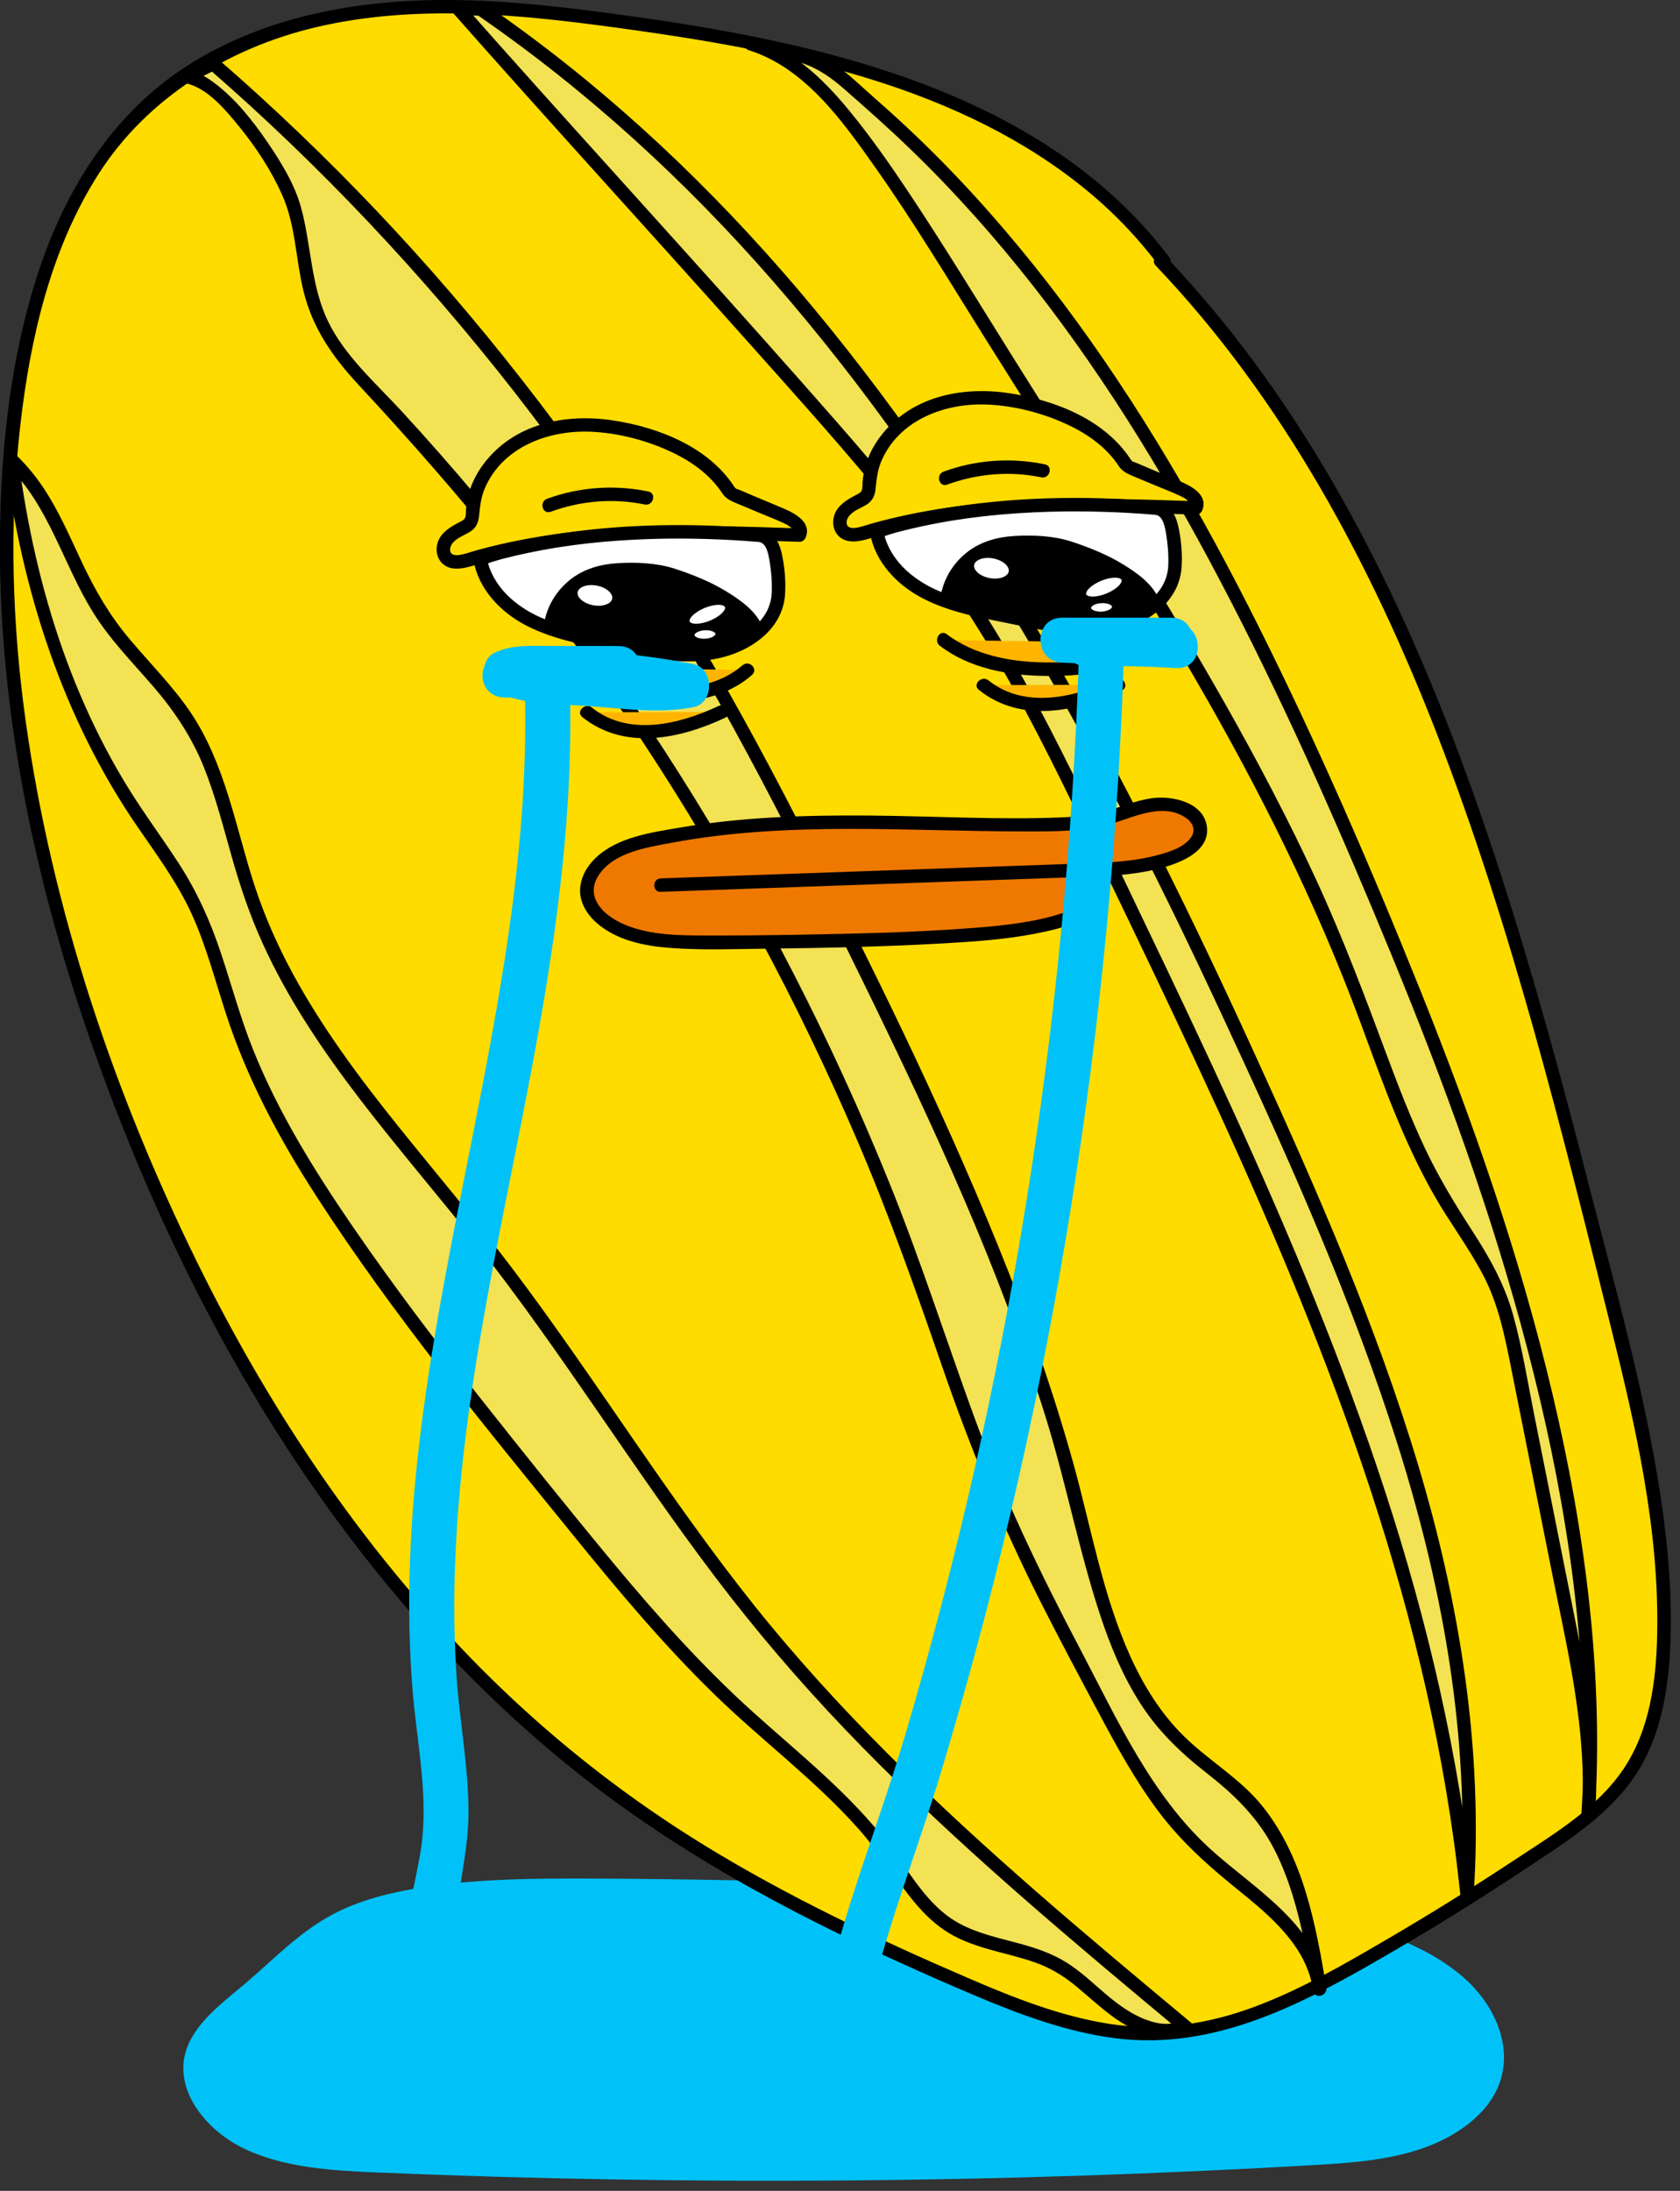 <svg width="102" height="133" viewBox="0 0 102 133" fill="none" xmlns="http://www.w3.org/2000/svg">
<rect x="0" y="0" width="102" height="133" fill="#333333" stroke="none"/>
<g clip-path="url(#clip0_131_1013)">
<path d="M70.758 115.284C59.18 114.516 47.569 114.09 35.956 114.041C32.483 114.028 28.988 114.047 25.572 114.59C23.701 114.888 21.836 115.349 20.214 116.209C18.169 117.293 16.623 118.94 14.911 120.393C13.45 121.632 11.768 122.856 11.271 124.57C10.597 126.891 12.451 129.316 14.881 130.463C17.311 131.61 20.181 131.768 22.945 131.886C41.813 132.678 60.731 132.53 79.58 131.446C81.83 131.318 84.116 131.168 86.221 130.469C88.326 129.77 90.26 128.434 90.994 126.591C91.852 124.439 90.896 121.976 89.126 120.292C87.357 118.607 84.894 117.591 82.406 116.851C78.461 115.68 74.277 115.106 70.108 115.166" fill="#00C2F8"/>
<path d="M70.644 15.835C63.334 6.07 50.197 3.039 38.115 1.365C33.074 0.666 27.965 0.085 22.902 0.617C17.84 1.15 12.772 2.883 9.012 6.313C4.282 10.622 2.122 17.088 1.15 23.41C-0.982 37.254 1.713 51.475 6.467 64.65C12.87 82.399 23.405 99.165 38.879 109.962C44.911 114.172 51.571 117.4 58.324 120.324C62.239 122.02 66.355 123.65 70.617 123.456C74.904 123.262 78.877 121.245 82.61 119.128C86.463 116.941 90.228 114.601 93.895 112.111C95.771 110.838 97.661 109.484 98.928 107.602C100.52 105.238 100.954 102.283 101.031 99.432C101.216 92.434 99.496 85.542 97.787 78.751C95.28 68.79 92.768 58.812 89.374 49.118C85.125 36.983 79.36 25.124 70.472 15.829" fill="#FFDC00"/>
<path d="M70.996 15.627C64.895 7.539 54.953 4.033 45.358 2.143C42.832 1.646 40.29 1.25 37.739 0.903C34.498 0.461 31.243 0.073 27.969 0.008C22.235 -0.104 16.277 0.846 11.37 3.989C6.832 6.9 3.956 11.528 2.31 16.577C0.513 22.098 -0.047 28.062 -0.003 33.843C0.093 46.04 3.257 58.11 7.826 69.357C11.853 79.269 17.181 88.709 24.089 96.906C27.532 100.991 31.369 104.751 35.582 108.039C40.265 111.692 45.404 114.688 50.732 117.298C53.498 118.653 56.308 119.92 59.142 121.121C61.897 122.287 64.732 123.352 67.713 123.734C73.846 124.521 79.302 121.534 84.422 118.552C87.177 116.949 89.883 115.264 92.54 113.503C94.864 111.963 97.354 110.425 99.031 108.145C100.696 105.882 101.243 103.023 101.393 100.27C101.562 97.135 101.294 93.984 100.828 90.885C99.864 84.482 98.072 78.193 96.464 71.929C94.842 65.605 93.135 59.3 91.123 53.088C87.557 42.081 82.991 31.202 76.055 21.861C74.414 19.652 72.645 17.538 70.747 15.545C70.384 15.163 69.805 15.742 70.168 16.124C77.909 24.247 83.272 34.296 87.297 44.697C91.797 56.335 94.796 68.497 97.81 80.583C99.328 86.675 100.743 92.881 100.615 99.2C100.557 102.026 100.178 105.002 98.564 107.397C96.966 109.767 94.37 111.316 92.032 112.861C89.471 114.554 86.863 116.179 84.212 117.727C81.56 119.275 79.007 120.761 76.195 121.815C73.36 122.877 70.392 123.33 67.383 122.866C64.371 122.402 61.509 121.26 58.727 120.059C53.285 117.711 47.906 115.168 42.843 112.069C38.193 109.221 33.884 105.865 29.982 102.056C22.5 94.749 16.561 85.973 11.96 76.609C6.93 66.367 3.189 55.264 1.583 43.946C0.732 37.939 0.546 31.817 1.237 25.785C1.843 20.487 3.096 15.064 6.007 10.526C8.918 5.988 13.803 2.921 19.18 1.654C25.28 0.218 31.628 0.882 37.761 1.725C47.294 3.039 57.531 4.988 65.321 11.028C67.186 12.473 68.868 14.155 70.288 16.039C70.602 16.454 71.312 16.047 70.996 15.627Z" fill="black"/>
<path d="M47.013 3.146C49.686 3.146 50.8 4.489 52.815 6.245C66.528 18.183 75.021 34.927 82.24 51.617C86.88 62.343 91.148 73.276 93.845 84.646C95.809 92.92 96.991 101.781 96.415 110.262C96.794 106.308 95.951 102.016 95.175 98.122C94.146 92.966 93.119 87.811 92.09 82.658C91.795 81.178 91.497 79.688 90.918 78.295C90.156 76.454 88.933 74.849 87.895 73.148C85.32 68.934 83.873 64.15 82.085 59.547C77.751 48.386 71.351 38.169 64.991 28.024C62.58 24.177 60.169 20.332 57.755 16.485C55.876 13.489 53.992 10.486 51.821 7.695C50.148 5.543 48.17 3.435 45.56 2.651L47.013 3.148V3.146Z" fill="#F3E253"/>
<path d="M47.013 3.555C48.714 3.572 49.981 4.29 51.232 5.385C52.591 6.575 53.949 7.774 55.248 9.03C57.938 11.624 60.428 14.423 62.733 17.364C67.391 23.308 71.288 29.824 74.742 36.53C78.33 43.493 81.487 50.683 84.466 57.922C87.685 65.739 90.596 73.702 92.734 81.888C94.886 90.116 96.3 98.616 96.139 107.141C96.12 108.181 96.074 109.222 96.005 110.262C95.97 110.792 96.778 110.781 96.825 110.262C97.188 106.278 96.42 102.289 95.645 98.397C94.815 94.228 93.982 90.061 93.149 85.891C92.748 83.882 92.423 81.834 91.877 79.859C91.361 77.989 90.443 76.348 89.392 74.729C88.341 73.109 87.336 71.446 86.503 69.682C85.67 67.918 84.941 66.045 84.25 64.191C82.893 60.543 81.53 56.914 79.897 53.378C78.265 49.842 76.367 46.229 74.403 42.759C70.398 35.684 65.988 28.841 61.668 21.954C59.47 18.448 57.324 14.904 55.024 11.463C53.94 9.841 52.813 8.244 51.576 6.734C50.511 5.431 49.32 4.197 47.895 3.288C47.201 2.845 46.453 2.498 45.667 2.253C45.161 2.094 44.954 2.873 45.448 3.042L46.901 3.539C47.401 3.711 47.616 2.919 47.119 2.75L45.667 2.253L45.448 3.042C48.889 4.118 51.18 7.384 53.162 10.193C55.51 13.522 57.61 17.025 59.773 20.474C64.046 27.287 68.407 34.056 72.451 41.008C76.394 47.783 79.897 54.76 82.615 62.116C83.928 65.677 85.2 69.287 87.093 72.596C88.035 74.245 89.195 75.766 90.072 77.454C90.987 79.215 91.369 81.148 91.754 83.076C92.573 87.186 93.395 91.295 94.214 95.405C95.003 99.359 95.956 103.345 96.085 107.392C96.115 108.348 96.09 109.306 96.003 110.259H96.822C97.392 101.655 96.237 92.996 94.26 84.632C92.275 76.233 89.427 68.066 86.213 60.065C83.223 52.622 80.02 45.238 76.432 38.062C73.011 31.222 69.169 24.562 64.573 18.434C62.31 15.417 59.871 12.531 57.228 9.841C55.882 8.47 54.481 7.162 53.036 5.895C51.895 4.896 50.795 3.744 49.364 3.162C48.613 2.856 47.816 2.744 47.01 2.736C46.483 2.731 46.483 3.55 47.01 3.555H47.013Z" fill="black"/>
<path d="M29.188 0.554C40.487 8.312 49.236 18.148 56.953 29.474C64.669 40.801 70.813 53.121 76.471 65.606C83.669 81.487 90.233 97.567 89.067 114.964C86.689 92.275 76.739 72.014 66.854 51.456C64.257 46.057 61.644 40.637 58.28 35.681C55.371 31.397 51.934 27.503 48.507 23.622C41.587 15.791 34.69 8.301 27.77 0.47L29.188 0.554Z" fill="#F3E253"/>
<path d="M28.98 0.909C35.64 5.494 41.625 10.98 46.934 17.072C52.469 23.42 57.307 30.364 61.644 37.576C66.255 45.249 70.294 53.25 74.07 61.359C77.833 69.437 81.525 77.599 84.332 86.066C87.076 94.337 88.898 102.96 88.786 111.709C88.772 112.796 88.726 113.883 88.655 114.97H89.474C88.595 106.669 86.697 98.515 84.111 90.585C81.525 82.656 78.27 74.89 74.794 67.277C73.038 63.432 71.222 59.615 69.393 55.803C67.539 51.939 65.718 48.05 63.752 44.241C61.769 40.399 59.587 36.667 57.01 33.191C54.416 29.69 51.527 26.424 48.643 23.161C42.589 16.31 36.413 9.568 30.332 2.742C29.573 1.89 28.816 1.035 28.06 0.18L27.77 0.879L29.187 0.964C29.714 0.997 29.712 0.177 29.187 0.145L27.77 0.06C27.393 0.038 27.262 0.511 27.481 0.759C33.485 7.553 39.607 14.243 45.642 21.012C48.558 24.286 51.502 27.546 54.254 30.96C57.007 34.373 59.383 37.928 61.485 41.729C63.588 45.53 65.379 49.334 67.23 53.181C69.082 57.029 70.87 60.748 72.642 64.554C76.168 72.121 79.515 79.783 82.268 87.669C84.998 95.487 87.131 103.531 88.267 111.742C88.414 112.815 88.543 113.891 88.657 114.967C88.712 115.486 89.441 115.502 89.477 114.967C90.053 106.144 88.627 97.352 86.096 88.914C83.537 80.392 79.941 72.222 76.252 64.139C72.563 56.057 68.511 47.753 63.975 39.911C59.688 32.497 54.899 25.346 49.432 18.746C44.269 12.512 38.45 6.824 31.934 2.01C31.099 1.393 30.252 0.789 29.395 0.202C28.961 -0.098 28.549 0.612 28.983 0.909H28.98Z" fill="black"/>
<path d="M12.934 3.861C23.297 12.839 32.72 23.95 39.989 35.575C44.418 42.658 48.194 50.123 51.884 57.619C57.162 68.344 62.304 79.234 65.272 90.815C66.659 96.227 67.776 102.147 71.869 105.953C73.065 107.065 74.471 107.941 75.618 109.104C78.594 112.119 79.436 116.581 80.137 120.761C79.605 116.999 75.686 114.891 72.923 112.283C70.285 109.792 68.532 106.527 66.826 103.324C64.401 98.769 61.968 94.203 60.023 89.422C58.453 85.564 57.206 81.585 55.802 77.664C48.645 57.695 37.319 39.231 22.756 23.805C21.56 22.538 20.323 21.263 19.564 19.696C18.526 17.555 18.483 15.084 17.909 12.774C17.336 10.464 13.701 5.087 11.361 4.65L12.937 3.861H12.934Z" fill="#F3E253"/>
<path d="M12.645 4.15C19.449 10.057 25.648 16.657 31.196 23.751C36.939 31.093 41.827 39.004 46.174 47.242C48.394 51.447 50.502 55.713 52.588 59.986C54.652 64.216 56.673 68.47 58.532 72.795C60.4 77.145 62.099 81.569 63.505 86.091C64.742 90.075 65.515 94.195 66.831 98.154C67.434 99.965 68.177 101.751 69.207 103.365C70.282 105.055 71.659 106.385 73.229 107.611C74.924 108.935 76.366 110.322 77.36 112.255C78.275 114.033 78.799 115.988 79.203 117.938C79.405 118.91 79.575 119.89 79.738 120.868C79.826 121.389 80.609 121.165 80.528 120.649C79.921 116.755 76.109 114.645 73.447 112.212C69.884 108.954 67.808 104.342 65.597 100.14C63.145 95.484 60.87 90.763 59.073 85.812C57.372 81.126 55.851 76.383 53.978 71.758C50.483 63.129 46.217 54.82 41.237 46.956C36.294 39.151 30.656 31.782 24.4 24.98C22.822 23.262 20.932 21.621 19.908 19.488C18.865 17.32 18.9 14.863 18.272 12.58C17.885 11.176 17.068 9.855 16.257 8.661C15.348 7.326 14.305 6.005 13.008 5.03C12.546 4.683 12.033 4.377 11.462 4.257L11.56 5.005L13.136 4.216C13.608 3.981 13.193 3.274 12.724 3.509L11.148 4.298C10.84 4.454 10.908 4.975 11.246 5.046C12.604 5.33 13.71 6.693 14.54 7.708C15.558 8.959 16.47 10.352 17.128 11.826C17.936 13.628 17.956 15.701 18.409 17.604C18.955 19.89 20.189 21.665 21.77 23.363C28.081 30.143 33.913 37.273 39.014 45.017C44.115 52.761 48.459 60.841 52.08 69.306C53.992 73.773 55.608 78.336 57.192 82.926C58.877 87.811 60.81 92.549 63.139 97.166C64.294 99.454 65.498 101.715 66.705 103.976C67.797 106.024 68.917 108.069 70.31 109.932C71.579 111.63 73.081 113.025 74.717 114.361C76.178 115.551 77.74 116.755 78.775 118.356C79.272 119.126 79.599 119.961 79.738 120.868L80.528 120.649C79.883 116.813 79.14 112.744 76.634 109.631C75.29 107.963 73.412 106.901 71.896 105.415C70.482 104.028 69.428 102.33 68.617 100.53C66.954 96.841 66.26 92.792 65.187 88.911C63.934 84.387 62.358 79.955 60.589 75.608C57.012 66.807 52.763 58.258 48.429 49.809C44.148 41.462 39.435 33.371 33.818 25.845C28.201 18.32 22.36 11.854 15.692 5.767C14.878 5.024 14.056 4.292 13.223 3.572C12.828 3.228 12.246 3.804 12.645 4.15Z" fill="black"/>
<path d="M72.006 123.066C62.853 115.431 53.637 107.736 46.106 98.499C40.178 91.23 35.378 83.109 29.603 75.717C24.3 68.932 18.058 62.55 15.242 54.413C14.003 50.833 13.445 46.947 11.409 43.753C10.038 41.601 8.072 39.892 6.575 37.825C4.268 34.638 3.574 30.665 0.724 27.953C1.718 35.678 4.06 43.125 8.418 49.58C9.541 51.243 10.767 52.846 11.676 54.634C12.935 57.116 13.541 59.869 14.467 62.493C16.015 66.873 18.462 70.879 21.088 74.71C25.004 80.419 29.357 85.812 33.704 91.2C37.175 95.503 40.664 99.823 44.717 103.583C47.808 106.45 51.243 109.011 53.76 112.395C54.967 114.017 55.999 115.863 57.712 116.938C59.697 118.189 62.263 118.184 64.3 119.35C65.548 120.062 66.52 121.171 67.681 122.017C68.841 122.864 70.442 123.639 71.774 123.099L72.006 123.066Z" fill="#F3E253"/>
<path d="M72.297 122.776C66.03 117.55 59.752 112.31 53.974 106.537C51.11 103.676 48.371 100.683 45.84 97.518C43.227 94.252 40.827 90.823 38.451 87.382C36.089 83.958 33.749 80.517 31.248 77.194C28.968 74.163 26.507 71.277 24.137 68.32C21.789 65.39 19.531 62.359 17.745 59.047C16.844 57.378 16.076 55.642 15.481 53.839C14.886 52.032 14.446 50.175 13.876 48.359C13.305 46.543 12.625 44.818 11.582 43.264C10.539 41.71 9.138 40.301 7.898 38.835C6.658 37.368 5.785 35.853 4.99 34.171C4.258 32.625 3.587 31.039 2.634 29.611C2.161 28.906 1.626 28.248 1.014 27.656C0.785 27.434 0.266 27.574 0.315 27.945C1.345 35.864 3.808 43.586 8.357 50.205C9.526 51.906 10.76 53.575 11.626 55.459C12.491 57.343 13.056 59.489 13.712 61.521C14.992 65.475 16.956 69.134 19.206 72.615C23.913 79.892 29.459 86.615 34.912 93.332C37.599 96.642 40.343 99.916 43.404 102.889C46.252 105.661 49.477 108.048 52.123 111.024C53.396 112.452 54.362 114.101 55.591 115.562C56.178 116.258 56.85 116.895 57.633 117.362C58.417 117.829 59.269 118.118 60.132 118.361C60.995 118.604 61.923 118.812 62.797 119.117C63.728 119.442 64.547 119.928 65.306 120.554C66.721 121.722 68.07 123.142 69.924 123.571C70.344 123.669 70.779 123.708 71.21 123.656C71.521 123.617 71.805 123.5 72.117 123.456C72.635 123.385 72.414 122.596 71.898 122.667C71.565 122.714 71.262 122.847 70.921 122.861C70.454 122.883 69.99 122.763 69.553 122.599C68.638 122.252 67.832 121.651 67.095 121.021C66.401 120.428 65.735 119.797 64.976 119.284C64.217 118.771 63.42 118.446 62.576 118.184C60.809 117.635 58.873 117.392 57.385 116.201C55.976 115.076 55.083 113.462 54.013 112.045C51.667 108.943 48.601 106.532 45.731 103.946C42.642 101.164 39.876 98.062 37.225 94.87C34.505 91.593 31.843 88.267 29.205 84.927C26.499 81.501 23.859 78.024 21.39 74.423C19.083 71.053 16.901 67.544 15.375 63.741C14.607 61.832 14.072 59.847 13.425 57.894C12.778 55.942 11.967 54.132 10.855 52.417C9.76 50.729 8.551 49.126 7.519 47.398C6.486 45.669 5.635 43.974 4.87 42.177C3.33 38.562 2.268 34.747 1.58 30.883C1.405 29.908 1.255 28.928 1.129 27.945L0.43 28.235C2.986 30.703 3.832 34.269 5.673 37.21C6.691 38.84 8.043 40.216 9.296 41.664C10.55 43.111 11.65 44.749 12.385 46.59C13.089 48.354 13.556 50.2 14.075 52.026C14.594 53.853 15.175 55.571 15.945 57.266C17.488 60.669 19.593 63.776 21.857 66.733C24.14 69.713 26.589 72.558 28.916 75.501C31.477 78.743 33.839 82.134 36.185 85.534C38.547 88.958 40.889 92.393 43.402 95.708C45.865 98.96 48.513 102.059 51.331 105.006C56.954 110.887 63.147 116.185 69.381 121.4C70.159 122.05 70.934 122.7 71.713 123.347C72.114 123.683 72.698 123.107 72.291 122.768L72.297 122.776Z" fill="black"/>
<path d="M68.322 28.142C67.225 26.389 65.258 25.362 63.279 24.756C61.16 24.106 58.836 23.849 56.744 24.581C54.653 25.313 52.872 27.205 52.763 29.42C52.752 29.654 52.752 29.908 52.613 30.097C52.517 30.228 52.367 30.304 52.222 30.378C51.846 30.569 51.447 30.766 51.196 31.107C50.945 31.448 50.893 31.978 51.201 32.268C51.537 32.579 52.07 32.459 52.507 32.328C58.975 30.4 65.862 30.61 72.609 30.837C72.828 30.345 72.227 29.903 71.73 29.695C70.654 29.245 69.578 28.794 68.502 28.344L68.32 28.144L68.322 28.142Z" fill="#FFDC00"/>
<path d="M68.677 27.934C67.11 25.482 64.049 24.289 61.28 23.871C58.364 23.431 55.256 24.073 53.413 26.547C53.033 27.058 52.736 27.639 52.556 28.248C52.46 28.565 52.403 28.893 52.373 29.22C52.359 29.379 52.378 29.559 52.337 29.715C52.291 29.889 52.173 29.944 52.02 30.023C51.425 30.334 50.773 30.698 50.617 31.413C50.472 32.077 50.827 32.726 51.518 32.846C52.209 32.967 53.001 32.601 53.667 32.426C54.47 32.216 55.281 32.035 56.094 31.883C57.774 31.569 59.472 31.372 61.179 31.255C64.985 30.992 68.803 31.115 72.612 31.244C72.8 31.249 72.948 31.11 73.008 30.943C73.366 29.93 72.123 29.417 71.408 29.116C70.848 28.882 70.291 28.65 69.731 28.415C69.442 28.295 69.155 28.158 68.863 28.052C68.571 27.945 68.844 28.087 68.748 28.002C68.699 27.959 68.655 27.904 68.612 27.855C68.254 27.467 67.675 28.046 68.033 28.434C68.268 28.688 68.508 28.786 68.833 28.92C69.308 29.119 69.783 29.319 70.261 29.518C70.712 29.706 71.17 29.878 71.613 30.086C71.839 30.192 72.328 30.419 72.219 30.728L72.615 30.427C66.408 30.22 60.089 30.018 54.008 31.498C53.637 31.588 53.266 31.686 52.894 31.79C52.578 31.88 52.247 32.011 51.919 32.047C51.657 32.077 51.392 32.016 51.401 31.708C51.409 31.399 51.671 31.17 51.917 31.014C52.162 30.859 52.446 30.755 52.684 30.586C52.979 30.375 53.115 30.08 53.154 29.725C53.219 29.13 53.266 28.579 53.5 28.019C54.576 25.471 57.408 24.436 59.999 24.562C61.586 24.638 63.211 25.053 64.658 25.706C65.966 26.293 67.181 27.129 67.965 28.352C68.249 28.794 68.956 28.385 68.672 27.94L68.677 27.934Z" fill="black"/>
<path d="M70.16 30.845C71.236 30.932 71.261 32.724 71.332 33.8C71.365 34.275 71.34 34.758 71.193 35.211C70.985 35.853 70.537 36.399 70.01 36.819C68.798 37.786 67.187 38.127 65.639 38.095C64.09 38.062 62.569 37.693 61.054 37.377C59.429 37.038 57.764 36.748 56.283 35.995C54.803 35.241 53.501 33.928 53.233 32.287C53.233 32.287 59.263 29.947 70.16 30.845Z" fill="white"/>
<path d="M70.16 31.255C70.629 31.309 70.742 32.068 70.802 32.421C70.905 33.038 70.957 33.712 70.93 34.335C70.856 36.09 69.174 37.125 67.626 37.489C65.829 37.912 63.975 37.573 62.2 37.199C60.425 36.825 58.585 36.571 56.925 35.845C55.363 35.162 53.934 33.922 53.623 32.175L53.337 32.68C54.188 32.35 55.098 32.142 55.988 31.948C58.511 31.402 61.094 31.145 63.669 31.069C65.832 31.003 67.997 31.074 70.154 31.252C70.679 31.296 70.676 30.476 70.154 30.433C66.662 30.149 63.139 30.138 59.655 30.534C57.746 30.749 55.832 31.069 53.984 31.61C53.694 31.694 53.399 31.782 53.118 31.891C52.897 31.976 52.79 32.156 52.831 32.396C53.137 34.127 54.467 35.506 55.98 36.301C57.826 37.273 59.961 37.565 61.982 37.991C64.002 38.417 66.091 38.775 68.109 38.209C69.892 37.712 71.599 36.424 71.738 34.452C71.796 33.638 71.714 32.713 71.531 31.918C71.359 31.175 70.963 30.528 70.154 30.433C69.633 30.37 69.636 31.189 70.154 31.252L70.16 31.255Z" fill="black"/>
<path d="M69.445 39.023C68.082 40.26 66.124 40.563 64.284 40.615C61.824 40.686 59.216 40.356 57.269 38.854" fill="#FFB500"/>
<path d="M69.154 38.731C67.601 40.107 65.318 40.244 63.344 40.211C61.37 40.178 59.16 39.777 57.478 38.499C57.058 38.179 56.651 38.892 57.066 39.206C58.885 40.588 61.219 41.006 63.458 41.033C65.698 41.06 68.035 40.823 69.739 39.313C70.135 38.963 69.553 38.384 69.16 38.734L69.154 38.731Z" fill="black"/>
<path d="M67.9 41.565C66.597 42.182 65.213 42.674 63.777 42.764C62.34 42.854 60.836 42.507 59.722 41.593" fill="#FFB500"/>
<path d="M67.692 41.21C65.344 42.314 62.25 43.092 60.011 41.303C59.604 40.978 59.02 41.554 59.432 41.882C61.999 43.933 65.376 43.201 68.107 41.918C68.585 41.694 68.167 40.986 67.695 41.21H67.692Z" fill="black"/>
<path d="M69.983 36.549C69.827 36.063 69.423 35.697 69.022 35.372C68.683 35.096 68.331 34.832 67.957 34.602C67.332 34.22 66.649 33.941 65.966 33.663C65.48 33.466 64.994 33.267 64.484 33.141C63.861 32.989 63.217 32.947 62.575 32.934C61.707 32.917 60.819 32.953 60.008 33.253C58.695 33.742 57.698 34.96 57.502 36.314C57.502 36.314 61.603 37.854 65.046 37.936C68.489 38.016 69.983 36.549 69.983 36.549Z" fill="black"/>
<path d="M70.378 36.44C70.026 35.465 69.016 34.769 68.164 34.247C67.216 33.666 66.113 33.226 65.059 32.879C64.005 32.532 62.732 32.467 61.583 32.538C60.526 32.603 59.521 32.882 58.686 33.548C57.85 34.215 57.277 35.165 57.11 36.205C57.072 36.44 57.17 36.623 57.397 36.71C58.956 37.295 60.594 37.732 62.23 38.029C64.513 38.447 66.976 38.584 69.13 37.573C69.532 37.385 69.955 37.15 70.277 36.836C70.654 36.467 70.075 35.888 69.698 36.257C69.682 36.271 69.668 36.287 69.652 36.301C69.633 36.317 69.614 36.331 69.597 36.347C69.51 36.421 69.622 36.331 69.567 36.369C69.365 36.516 69.149 36.648 68.928 36.762C68.125 37.177 67.216 37.398 66.32 37.483C63.961 37.707 61.545 37.142 59.297 36.473C58.732 36.303 58.17 36.126 57.618 35.921L57.905 36.426C58.066 35.419 58.645 34.515 59.513 33.963C60.57 33.292 61.891 33.297 63.098 33.363C64.409 33.434 65.602 33.906 66.785 34.447C67.339 34.698 67.863 34.995 68.352 35.359C68.811 35.7 69.395 36.099 69.597 36.658C69.775 37.15 70.567 36.937 70.386 36.44H70.378Z" fill="black"/>
<path d="M61.377 34.722C61.453 34.319 60.986 33.891 60.332 33.767C59.679 33.643 59.087 33.869 59.011 34.272C58.934 34.675 59.402 35.103 60.055 35.227C60.709 35.351 61.3 35.125 61.377 34.722Z" fill="white" stroke="black" stroke-width="0.273" stroke-miterlimit="10"/>
<path d="M67.232 36.155C67.893 35.884 68.335 35.435 68.219 35.152C68.103 34.868 67.473 34.858 66.811 35.129C66.15 35.4 65.708 35.849 65.824 36.133C65.94 36.416 66.57 36.426 67.232 36.155Z" fill="white" stroke="black" stroke-width="0.273" stroke-miterlimit="10"/>
<path d="M66.901 37.263C67.328 37.239 67.663 37.044 67.651 36.828C67.639 36.611 67.284 36.454 66.858 36.478C66.431 36.502 66.096 36.697 66.108 36.914C66.12 37.131 66.475 37.287 66.901 37.263Z" fill="white" stroke="black" stroke-width="0.273" stroke-miterlimit="10"/>
<path d="M63.441 28.188C61.39 27.765 59.255 27.91 57.289 28.631C56.797 28.811 57.01 29.602 57.507 29.42C59.337 28.748 61.314 28.584 63.222 28.977C63.736 29.084 63.957 28.295 63.441 28.188Z" fill="black"/>
<path d="M44.247 29.791C43.149 28.038 41.183 27.011 39.204 26.405C37.085 25.755 34.761 25.498 32.669 26.23C30.578 26.962 28.797 28.854 28.688 31.069C28.677 31.304 28.677 31.558 28.538 31.746C28.442 31.877 28.292 31.954 28.147 32.027C27.77 32.218 27.372 32.415 27.121 32.756C26.869 33.098 26.817 33.627 27.126 33.917C27.462 34.228 27.994 34.108 28.431 33.977C34.9 32.049 41.787 32.26 48.534 32.486C48.752 31.995 48.152 31.552 47.655 31.345C46.579 30.894 45.503 30.444 44.427 29.993L44.244 29.794L44.247 29.791Z" fill="#FFDC00"/>
<path d="M44.602 29.583C43.034 27.131 39.973 25.938 37.204 25.52C34.288 25.081 31.18 25.722 29.337 28.196C28.958 28.707 28.66 29.288 28.48 29.898C28.384 30.214 28.327 30.542 28.297 30.87C28.283 31.028 28.302 31.208 28.262 31.364C28.215 31.539 28.098 31.593 27.945 31.672C27.349 31.984 26.697 32.347 26.541 33.062C26.396 33.726 26.752 34.376 27.442 34.496C28.133 34.616 28.925 34.25 29.591 34.075C30.394 33.865 31.205 33.685 32.019 33.532C33.698 33.218 35.397 33.021 37.103 32.904C40.91 32.642 44.727 32.765 48.536 32.893C48.725 32.898 48.872 32.759 48.932 32.593C49.29 31.579 48.047 31.066 47.332 30.766C46.772 30.531 46.215 30.299 45.656 30.064C45.366 29.944 45.079 29.807 44.787 29.701C44.495 29.594 44.768 29.736 44.672 29.652C44.623 29.608 44.58 29.553 44.536 29.504C44.178 29.116 43.599 29.695 43.957 30.083C44.192 30.337 44.432 30.435 44.757 30.569C45.232 30.768 45.707 30.968 46.185 31.167C46.636 31.356 47.094 31.528 47.537 31.735C47.764 31.842 48.252 32.068 48.143 32.377L48.539 32.077C42.332 31.869 36.014 31.667 29.933 33.147C29.561 33.237 29.19 33.335 28.819 33.439C28.502 33.529 28.171 33.66 27.844 33.696C27.582 33.726 27.317 33.666 27.325 33.357C27.333 33.049 27.595 32.819 27.841 32.664C28.087 32.508 28.371 32.404 28.608 32.235C28.903 32.025 29.04 31.73 29.078 31.375C29.143 30.779 29.19 30.228 29.425 29.668C30.501 27.12 33.332 26.085 35.924 26.211C37.51 26.288 39.135 26.703 40.582 27.355C41.89 27.942 43.105 28.778 43.889 30.001C44.173 30.444 44.88 30.034 44.596 29.589L44.602 29.583Z" fill="black"/>
<path d="M46.085 32.494C47.161 32.582 47.185 34.373 47.256 35.449C47.289 35.924 47.264 36.407 47.117 36.861C46.909 37.502 46.462 38.048 45.935 38.469C44.722 39.435 43.111 39.777 41.563 39.744C40.015 39.711 38.494 39.343 36.978 39.026C35.353 38.687 33.688 38.398 32.208 37.644C30.728 36.891 29.425 35.577 29.158 33.936C29.158 33.936 35.187 31.596 46.085 32.494Z" fill="white"/>
<path d="M46.085 32.904C46.554 32.958 46.666 33.718 46.726 34.07C46.83 34.687 46.882 35.361 46.855 35.984C46.781 37.74 45.099 38.775 43.551 39.138C41.754 39.561 39.9 39.222 38.125 38.848C36.35 38.474 34.51 38.22 32.849 37.494C31.288 36.811 29.859 35.572 29.548 33.824L29.261 34.329C30.113 33.999 31.023 33.791 31.913 33.597C34.436 33.051 37.019 32.795 39.594 32.718C41.757 32.653 43.922 32.724 46.079 32.901C46.603 32.945 46.601 32.126 46.079 32.082C42.587 31.798 39.064 31.787 35.58 32.183C33.671 32.399 31.757 32.718 29.909 33.259C29.619 33.343 29.324 33.431 29.043 33.54C28.822 33.625 28.715 33.805 28.756 34.045C29.062 35.776 30.392 37.155 31.905 37.95C33.751 38.922 35.886 39.214 37.907 39.64C39.927 40.066 42.016 40.424 44.034 39.859C45.817 39.362 47.524 38.073 47.663 36.101C47.72 35.288 47.638 34.362 47.455 33.567C47.283 32.825 46.887 32.178 46.079 32.082C45.558 32.019 45.56 32.838 46.079 32.901L46.085 32.904Z" fill="black"/>
<path d="M45.369 40.672C44.007 41.909 42.049 42.212 40.208 42.264C37.748 42.335 35.14 42.005 33.193 40.503" fill="#FFB500"/>
<path d="M45.08 40.383C43.526 41.759 41.244 41.896 39.27 41.863C37.295 41.83 35.086 41.429 33.404 40.151C32.984 39.831 32.577 40.544 32.992 40.858C34.81 42.24 37.145 42.658 39.384 42.685C41.623 42.712 43.961 42.475 45.665 40.965C46.061 40.615 45.479 40.036 45.086 40.386L45.08 40.383Z" fill="black"/>
<path d="M43.823 43.215C42.521 43.832 41.136 44.323 39.7 44.413C38.264 44.504 36.759 44.157 35.645 43.242" fill="#FFB500"/>
<path d="M43.616 42.862C41.268 43.966 38.174 44.744 35.935 42.955C35.528 42.63 34.944 43.206 35.356 43.534C37.923 45.585 41.301 44.853 44.031 43.57C44.509 43.346 44.091 42.639 43.619 42.862H43.616Z" fill="black"/>
<path d="M45.906 38.199C45.751 37.712 45.347 37.347 44.945 37.022C44.607 36.746 44.254 36.481 43.88 36.252C43.255 35.869 42.572 35.591 41.89 35.312C41.404 35.116 40.918 34.916 40.407 34.791C39.784 34.638 39.14 34.597 38.498 34.583C37.63 34.567 36.742 34.602 35.931 34.903C34.618 35.392 33.621 36.609 33.425 37.964C33.425 37.964 37.526 39.504 40.969 39.586C44.413 39.665 45.906 38.199 45.906 38.199Z" fill="black"/>
<path d="M46.303 38.089C45.95 37.114 44.94 36.418 44.088 35.897C43.14 35.315 42.037 34.875 40.983 34.529C39.929 34.182 38.657 34.116 37.507 34.187C36.45 34.253 35.446 34.531 34.61 35.197C33.774 35.864 33.201 36.814 33.034 37.854C32.996 38.089 33.094 38.272 33.321 38.36C34.88 38.944 36.519 39.381 38.154 39.678C40.437 40.096 42.9 40.233 45.055 39.222C45.456 39.034 45.879 38.799 46.201 38.485C46.578 38.117 45.999 37.538 45.623 37.906C45.606 37.92 45.593 37.936 45.576 37.95C45.557 37.966 45.538 37.98 45.522 37.996C45.434 38.07 45.546 37.98 45.492 38.018C45.289 38.166 45.074 38.297 44.852 38.411C44.05 38.827 43.14 39.048 42.245 39.132C39.886 39.356 37.469 38.791 35.222 38.122C34.656 37.953 34.094 37.775 33.542 37.57L33.829 38.076C33.99 37.068 34.569 36.164 35.437 35.613C36.494 34.941 37.816 34.946 39.023 35.012C40.333 35.083 41.527 35.555 42.709 36.096C43.263 36.347 43.788 36.645 44.276 37.008C44.735 37.349 45.319 37.748 45.522 38.308C45.699 38.799 46.491 38.586 46.311 38.089H46.303Z" fill="black"/>
<path d="M37.304 36.371C37.38 35.968 36.913 35.54 36.26 35.416C35.606 35.292 35.014 35.518 34.938 35.921C34.861 36.324 35.329 36.752 35.982 36.876C36.636 37 37.227 36.774 37.304 36.371Z" fill="white" stroke="black" stroke-width="0.273" stroke-miterlimit="10"/>
<path d="M43.155 37.805C43.816 37.534 44.259 37.085 44.143 36.802C44.027 36.519 43.396 36.508 42.735 36.779C42.073 37.05 41.631 37.5 41.747 37.783C41.863 38.066 42.493 38.076 43.155 37.805Z" fill="white" stroke="black" stroke-width="0.273" stroke-miterlimit="10"/>
<path d="M42.824 38.91C43.25 38.887 43.586 38.691 43.574 38.475C43.562 38.258 43.206 38.101 42.78 38.125C42.354 38.149 42.019 38.344 42.031 38.561C42.043 38.778 42.398 38.934 42.824 38.91Z" fill="white" stroke="black" stroke-width="0.273" stroke-miterlimit="10"/>
<path d="M39.364 29.837C37.314 29.414 35.178 29.559 33.212 30.28C32.721 30.46 32.934 31.252 33.431 31.069C35.26 30.397 37.237 30.233 39.146 30.627C39.659 30.733 39.88 29.944 39.364 29.837Z" fill="black"/>
<path d="M40.115 53.73L65.679 52.826C67.516 52.761 69.4 52.687 71.104 52.078C71.937 51.781 72.8 51.243 72.876 50.475C72.978 49.465 71.623 48.761 70.444 48.812C69.264 48.867 68.188 49.4 67.055 49.692C65.843 50.003 64.564 50.041 63.303 50.052C55.48 50.123 47.531 49.32 39.913 50.912C38.889 51.125 37.854 51.393 37.007 51.936C36.161 52.48 35.538 53.353 35.639 54.249C35.724 54.981 36.273 55.62 36.953 56.062C38.575 57.124 40.781 57.193 42.832 57.195C47.416 57.201 52.001 57.097 56.58 56.881C59.081 56.764 61.607 56.611 64.016 55.997C64.838 55.786 65.703 55.483 66.154 54.855C66.604 54.227 65.993 53.012 65.154 52.865" fill="#EF7800"/>
<path d="M40.116 54.14C48.228 53.853 56.341 53.566 64.456 53.28C66.313 53.214 68.203 53.217 70.027 52.813C71.275 52.537 73.541 51.827 73.268 50.134C73.033 48.67 71.116 48.285 69.909 48.46C69.005 48.591 68.165 48.944 67.293 49.203C66.376 49.476 65.431 49.583 64.475 49.621C60.582 49.779 56.669 49.539 52.775 49.509C48.881 49.479 45.025 49.599 41.208 50.252C39.51 50.541 37.524 50.822 36.208 52.04C35.667 52.54 35.261 53.217 35.22 53.965C35.176 54.768 35.637 55.511 36.222 56.024C37.459 57.108 39.163 57.436 40.755 57.55C42.663 57.69 44.597 57.613 46.505 57.591C50.508 57.545 54.525 57.455 58.52 57.193C60.418 57.067 62.326 56.865 64.172 56.384C65.409 56.062 67.203 55.276 66.578 53.687C66.351 53.113 65.879 52.608 65.259 52.477C64.746 52.368 64.525 53.157 65.041 53.266C65.516 53.367 65.936 53.9 65.89 54.397C65.835 54.978 64.929 55.295 64.47 55.445C62.812 55.983 61.027 56.177 59.298 56.316C55.636 56.608 51.947 56.682 48.277 56.748C46.423 56.78 44.572 56.797 42.718 56.791C41.178 56.786 39.575 56.764 38.12 56.207C37.434 55.945 36.713 55.524 36.309 54.891C35.905 54.257 35.995 53.621 36.407 53.045C37.358 51.718 39.302 51.439 40.787 51.161C47.862 49.834 55.104 50.473 62.253 50.473C64.033 50.473 65.852 50.497 67.572 49.978C68.943 49.563 70.567 48.75 71.936 49.604C72.383 49.886 72.651 50.363 72.307 50.844C71.886 51.431 71.07 51.691 70.409 51.876C68.741 52.349 66.993 52.376 65.273 52.436C57.794 52.701 50.315 52.963 42.838 53.228L40.118 53.323C39.591 53.343 39.591 54.162 40.118 54.143L40.116 54.14Z" fill="black"/>
<path d="M37.563 39.217L33.388 39.212C32.211 39.212 31.13 39.121 30.043 39.618C29.137 40.031 29.164 41.554 30.043 41.975C31.815 42.827 34.002 42.731 35.93 42.879C37.973 43.034 40.045 43.313 42.074 42.939C43.385 42.699 43.371 40.558 42.074 40.307C38.289 39.575 34.461 39.324 30.614 39.613C28.874 39.744 28.839 42.278 30.614 42.344C33.071 42.436 35.493 42.262 37.921 41.871C39.652 41.593 38.918 38.963 37.195 39.239C35.013 39.588 32.82 39.695 30.614 39.613V42.344C34.215 42.073 37.801 42.254 41.348 42.939V40.307C39.772 40.596 38.049 40.307 36.468 40.189C34.975 40.08 32.785 40.274 31.422 39.618V41.975C32.173 41.634 33.604 41.942 34.431 41.945L37.563 41.95C39.319 41.953 39.322 39.222 37.563 39.22V39.217Z" fill="#00C2F8"/>
<path d="M67.59 40.227H71.112C72.868 40.227 72.874 37.497 71.112 37.497C68.906 37.497 66.697 37.497 64.491 37.497C62.727 37.497 62.738 40.162 64.491 40.227C66.798 40.315 69.103 40.424 71.41 40.555C73.166 40.653 73.158 37.925 71.41 37.824C69.662 37.723 67.795 37.682 65.984 37.712C64.174 37.742 64.223 40.473 65.984 40.443C67.746 40.413 69.603 40.449 71.41 40.555V37.824C69.106 37.696 66.798 37.587 64.491 37.497V40.227C66.697 40.227 68.906 40.227 71.112 40.227V37.497H67.59C65.834 37.497 65.829 40.227 67.59 40.227Z" fill="#00C2F8"/>
<path d="M31.863 41.787C32.475 62.37 23.352 82.049 25.056 102.682C25.302 105.647 25.946 108.651 25.637 111.636C25.485 113.102 25.053 114.522 24.895 115.988C24.824 116.635 24.829 117.266 24.873 117.913C24.892 118.225 24.949 118.552 24.941 118.866C24.933 119.18 24.742 119.65 24.816 119.664L24.089 122.296C26.227 122.605 28.284 122.572 30.405 122.148C31.669 121.897 31.746 119.696 30.405 119.516C27.538 119.128 24.693 119.041 21.812 119.344C20.324 119.5 19.906 121.534 21.449 122.026C23.628 122.719 25.809 122.818 28.057 122.424C29.359 122.198 29.359 120.019 28.057 119.792C26.749 119.563 25.539 119.565 24.234 119.808C22.926 120.054 22.937 122.187 24.234 122.441C26.287 122.845 28.335 122.962 30.419 122.722C31.814 122.561 32.426 120.374 30.782 120.04C28.783 119.634 26.784 119.486 24.75 119.647C23.011 119.784 22.994 122.517 24.75 122.378C26.506 122.239 28.292 122.315 30.056 122.673L30.419 119.991C28.584 120.202 26.776 120.163 24.96 119.806V122.438C25.763 122.288 26.525 122.28 27.331 122.422V119.789C25.572 120.095 23.868 119.929 22.175 119.391L21.812 122.072C24.431 121.796 27.068 121.794 29.679 122.148V119.516C28.073 119.836 26.438 119.898 24.816 119.664C23.117 119.418 22.339 121.976 24.089 122.296C26.552 122.747 27.762 120.578 27.645 118.391C27.494 115.562 28.428 112.916 28.442 110.093C28.456 107.283 27.898 104.498 27.715 101.699C27.533 98.927 27.546 96.148 27.705 93.376C28.338 82.194 31.276 71.324 33.092 60.311C34.102 54.186 34.782 48.002 34.597 41.787C34.545 40.034 31.814 40.025 31.866 41.787H31.863Z" fill="#00C2F8"/>
<path d="M65.499 40.009C64.764 62.151 61.223 84.163 54.934 105.407C53.176 111.349 50.68 117.22 49.661 123.347C49.375 125.067 52.007 125.805 52.294 124.073C53.217 118.528 55.418 113.233 57.045 107.87C58.675 102.502 60.131 97.081 61.411 91.62C63.94 80.832 65.78 69.879 66.938 58.858C67.596 52.592 68.022 46.306 68.23 40.009C68.287 38.25 65.556 38.253 65.499 40.009Z" fill="#00C2F8"/>
<path d="M47.7 127.205L51.234 127.214C52.992 127.216 52.989 124.521 51.234 124.483C48.063 124.415 44.893 124.461 41.726 124.625C39.94 124.718 40.003 127.17 41.726 127.356C45.417 127.757 49.09 127.599 52.744 126.96C54.344 126.678 53.825 124.382 52.38 124.278C50.412 124.136 48.446 124.095 46.471 124.158C44.959 124.205 44.584 126.43 46.108 126.84C47.654 127.255 49.218 127.511 50.816 127.637C52.585 127.776 52.533 125.092 50.816 124.906C49.508 124.764 48.2 124.622 46.889 124.478C45.144 124.286 45.158 127.02 46.889 127.208C48.197 127.35 49.505 127.492 50.816 127.637V124.906C49.461 124.8 48.148 124.56 46.835 124.207L46.471 126.889C48.446 126.829 50.412 126.867 52.38 127.009L52.017 124.327C48.609 124.923 45.161 124.999 41.723 124.625V127.356C44.89 127.192 48.058 127.143 51.231 127.214V124.483L47.697 124.475C45.939 124.472 45.939 127.203 47.697 127.205H47.7Z" fill="#00C2F8"/>
</g>
<defs>
<clipPath id="clip0_131_1013">
<rect width="101.456" height="132.388" fill="white"/>
</clipPath>
</defs>
</svg>
